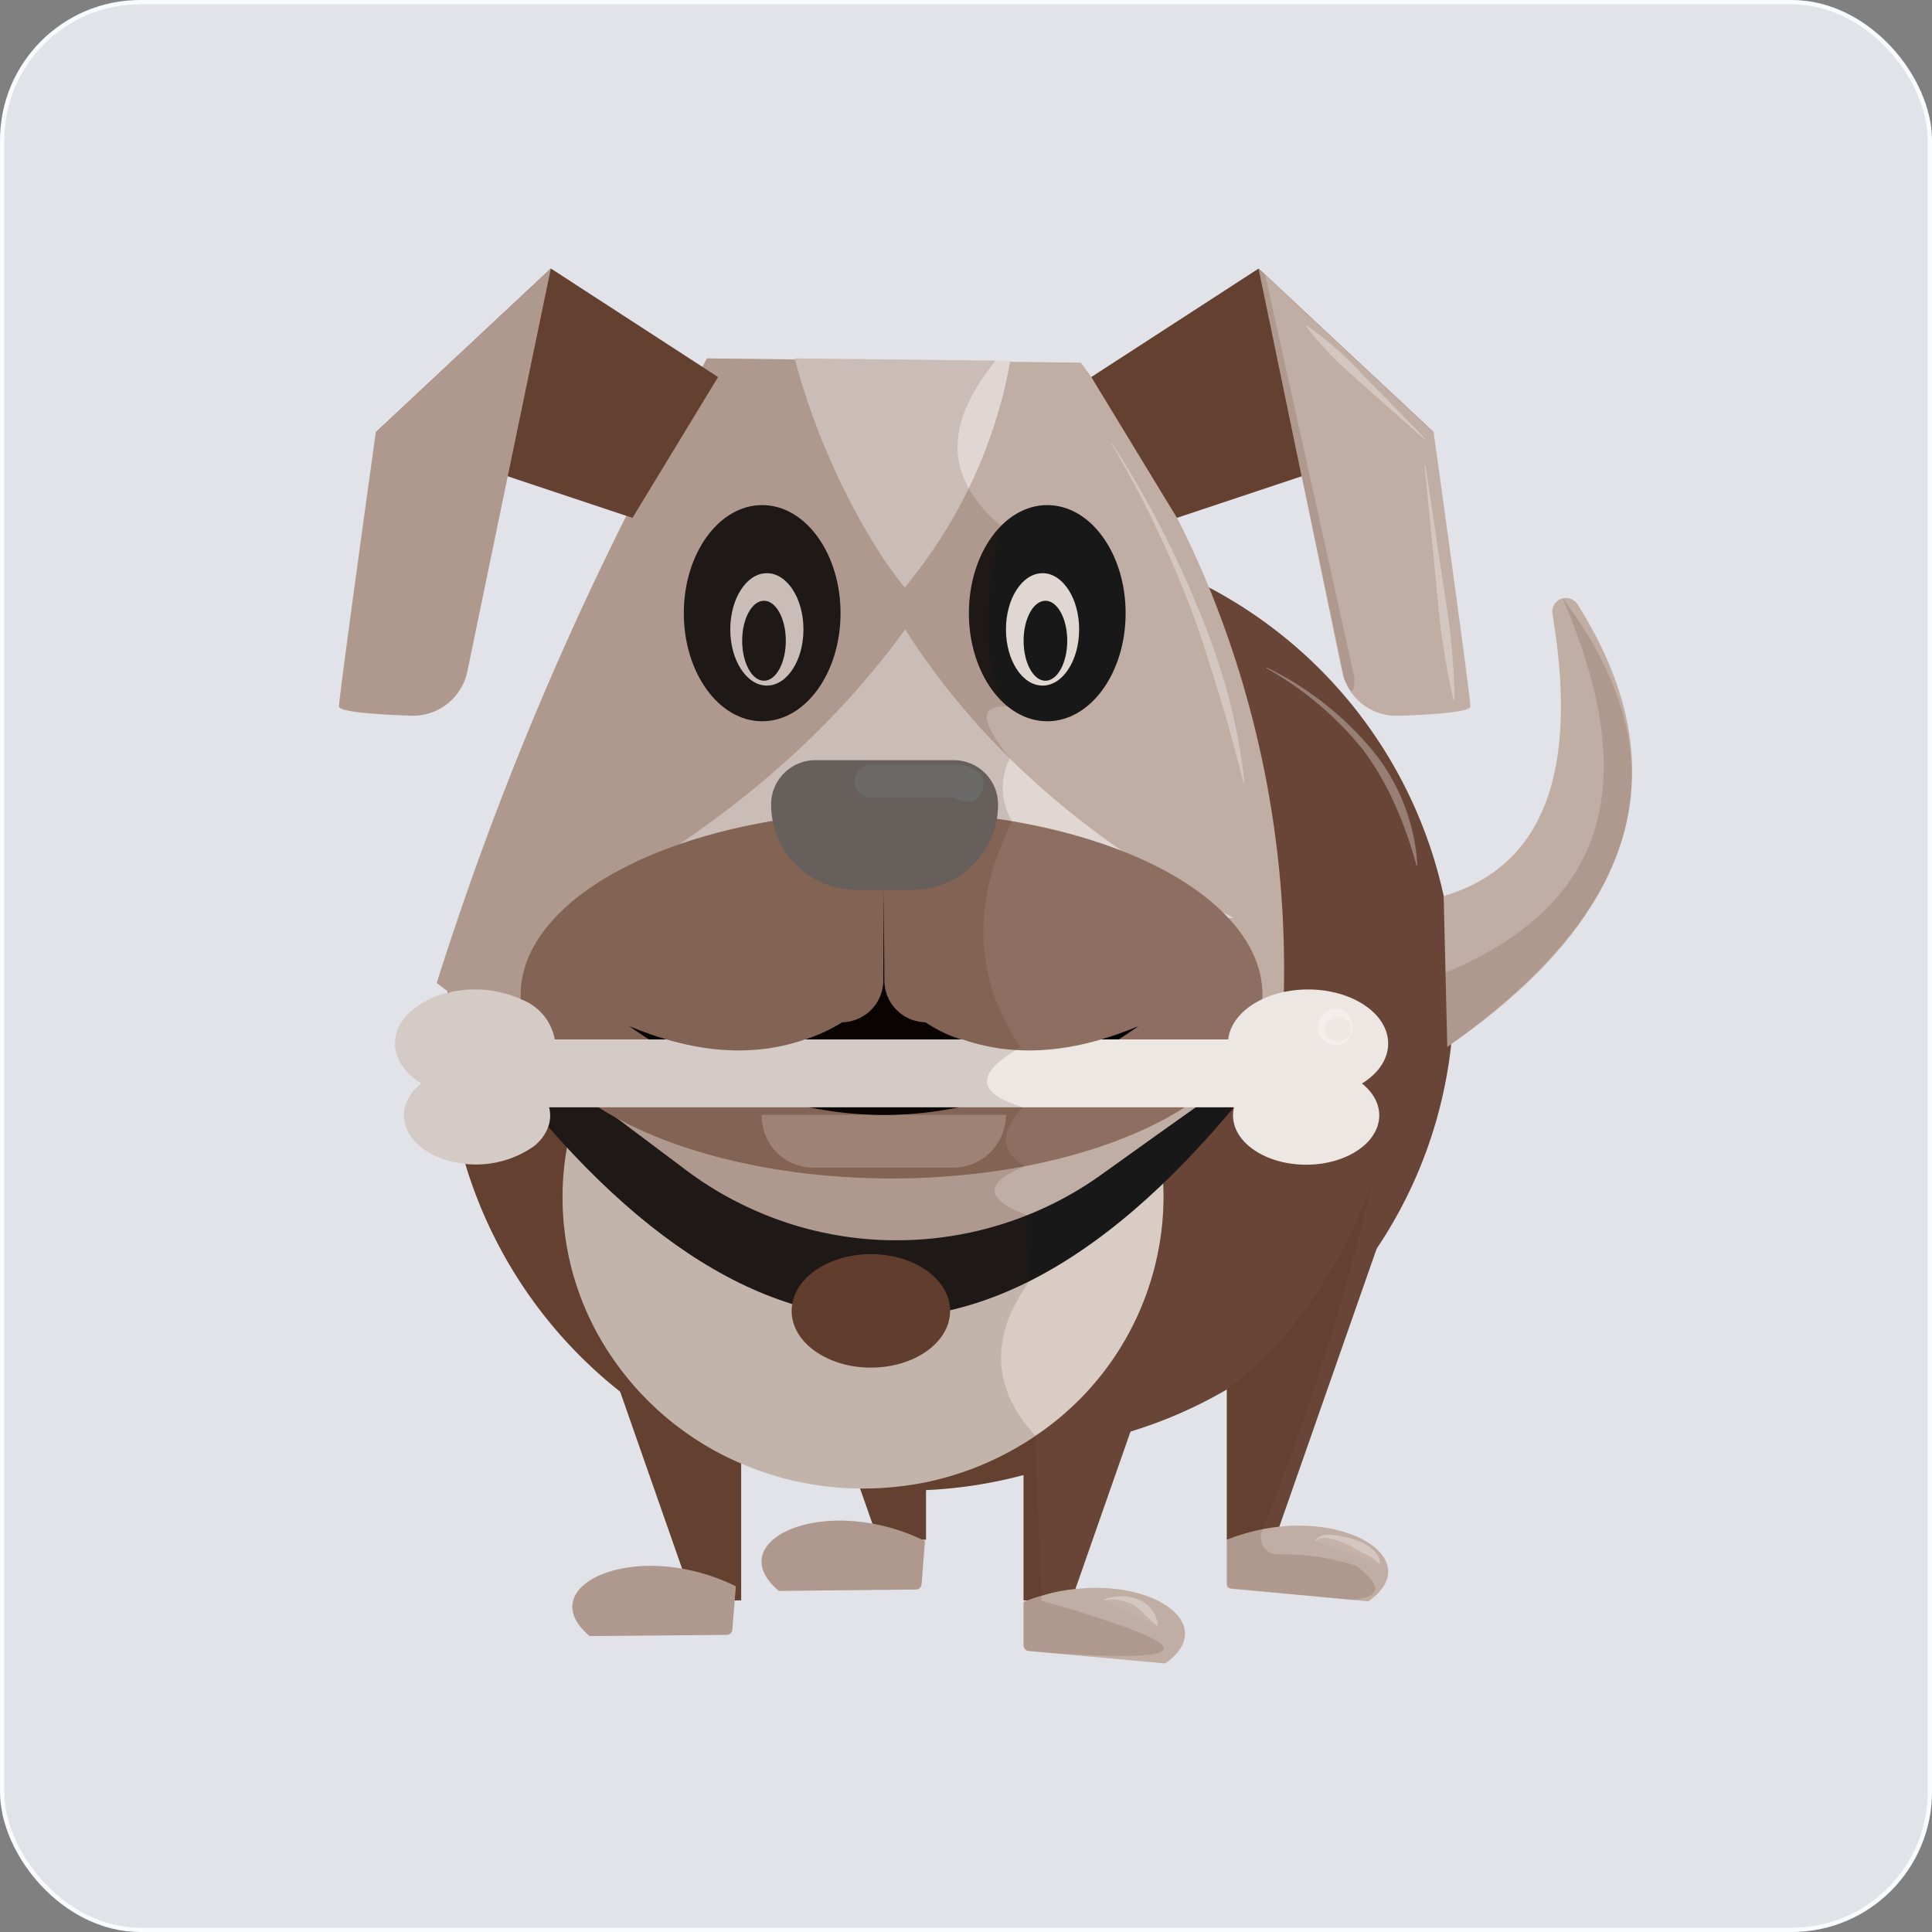 <svg xmlns="http://www.w3.org/2000/svg" width="112.892" height="112.892" viewBox="0 0 112.892 112.892">
  <rect x="0" y="0" width="112.892" height="112.892" fill="#808080" stroke="none"/>
  <title>Asset 7ldog</title>
  <g style="isolation: isolate">
    <g>
      <rect x="0.125" y="0.125" width="112.642" height="112.642" rx="8.069" fill="#e2e3e8" stroke="#f9fcff" stroke-miterlimit="10" stroke-width="0.25"/>
      <g>
        <g>
          <g>
            <g>
              <polygon points="84.57 61.171 74.465 90.034 71.686 89.971 71.686 61.171 84.57 61.171" fill="#694537"/>
              <polygon points="72.698 64.711 72.238 66.021 71.688 67.591 66.058 83.651 62.838 92.851 62.588 93.571 60.858 93.531 60.038 93.521 59.808 93.511 59.808 64.711 72.698 64.711" fill="#694537"/>
              <polygon points="43.308 64.711 43.308 93.511 42.928 93.521 40.528 93.571 39.858 91.661 36.238 81.321 35.268 78.551 33.008 72.111 31.208 66.971 30.418 64.711 43.308 64.711" fill="#694537"/>
              <polygon points="54.108 61.171 54.108 89.971 53.888 89.971 51.328 90.031 50.978 89.031 50.258 86.981 50.258 86.971 47.378 78.751 46.508 76.251 46.368 75.871 44.658 70.961 43.618 68.011 43.308 67.111 42.468 64.711 42.468 64.701 41.818 62.861 41.248 61.241 41.228 61.171 54.108 61.171" fill="#694537"/>
            </g>
            <path d="M84.968,58.051A23.971,23.971,0,0,1,84.8,61a26.489,26.489,0,0,1-4.35,11.95,26.867,26.867,0,0,1-8.76,8.24,26.47,26.47,0,0,1-5.63,2.46l-.18.06a26.342,26.342,0,0,1-5.31,2.26c-.25.08-.5.15-.76.22a26.784,26.784,0,0,1-5.7.88c-.41.02-.84.03-1.26.03q-1.275,0-2.52-.12a.2.2,0,0,1-.07-.01,26.01,26.01,0,0,1-6.95-1.63c-.74-.27-1.46-.59-2.17-.93a26.457,26.457,0,0,1-4.9-3.09,26.772,26.772,0,0,1-9.05-13.31,25.894,25.894,0,0,1-.86-4.04,13.6,13.6,0,0,1-.16-1.43c-.07-.73-.1-1.47-.1-2.22s.03-1.47.09-2.19a.487.487,0,0,1,.01-.12v-.08a26.754,26.754,0,0,1,13.85-21.1,24.184,24.184,0,0,1,2.82-1.33,22.575,22.575,0,0,1,2.43-.86c.28-.16.57-.31.86-.45a24.8,24.8,0,0,1,2.52-1.13,26.9,26.9,0,0,1,2.67-.88,24.253,24.253,0,0,1,3.63-.7,26.112,26.112,0,0,1,3.08-.21h.21a2.437,2.437,0,0,1,.27.01,26.3,26.3,0,0,1,6.38.82,27.289,27.289,0,0,1,5.76,2.23,26.8,26.8,0,0,1,14.32,23.72Z" fill="#694537"/>
            <path d="M67.988,69.961A16.857,16.857,0,0,1,60.5,83.9a8.178,8.178,0,0,1-.69.45,17.759,17.759,0,0,1-5.7,2.26,18.6,18.6,0,0,1-3.68.37h-.17a17.858,17.858,0,0,1-6.95-1.46,17.042,17.042,0,0,1-2.17-1.11,17.41,17.41,0,0,1-5.87-5.86,16.464,16.464,0,0,1-2.26-6.44,16.879,16.879,0,0,1-.14-2.15,16.4,16.4,0,0,1,.26-2.91,15.143,15.143,0,0,1,.6-2.34c-.01-.01,0-.01,0-.01a5.541,5.541,0,0,1,.25-.68.67.67,0,0,1,.07-.18,16.028,16.028,0,0,1,1.62-3.1,16.463,16.463,0,0,1,1.5-1.94,17.625,17.625,0,0,1,8.29-5.17,18.027,18.027,0,0,1,4.97-.69c.41,0,.81.01,1.21.04a.035.035,0,0,1,.02.01,17.656,17.656,0,0,1,12.95,6.93c.12.15.23.31.34.47a.834.834,0,0,1,.08.12c.01.01.01.01.01,0,.05.07.1.15.15.23a.435.435,0,0,1,.04.07,16.137,16.137,0,0,1,1.9,3.89v.01c.12.32.22.66.31,1,.05.2.1.41.14.62a16.369,16.369,0,0,1,.39,2.82C67.978,69.421,67.988,69.691,67.988,69.961Z" fill="#d8ccc5"/>
            <path d="M74.907,61.108c-16.972,23.1-33.161,20.127-48.746-2.977Z" fill="#181818"/>
            <path d="M75.018,57.971c-.01,1.04-.05,2.08-.11,3.14l-.08.06-.83.59-1.42,1.01-.89.64-1.81,1.29-.02.01-2.28,1.62-3.27,2.34a20.173,20.173,0,0,1-4.3,2.34c-.07.03-.14.06-.2.08a20.551,20.551,0,0,1-5.7,1.31c-.57.05-1.14.07-1.71.07-.25,0-.51,0-.77-.01a20.474,20.474,0,0,1-6.97-1.5c-.46-.19-.91-.39-1.35-.61a20.036,20.036,0,0,1-3.21-1.97l-4.01-3.01-.88-.66-.01-.01-1.15-.86-1.69-1.27-.35-.26-1.82-1.37-3.73-2.79-.21-.16-.08-.06-.65-.49a185.635,185.635,0,0,1,11.08-27.3q2.115-4.335,4.45-8.7c.08-.17.17-.33.26-.5l5.14.06,11.68.13.89.01,4.14.05c.21.28.41.56.61.84a63.021,63.021,0,0,1,5.01,8.23c.68,1.33,1.3,2.69,1.87,4.07A58.935,58.935,0,0,1,75.018,57.971Z" fill="#c0ada3"/>
            <g>
              <path d="M54.048,90.051l-.2,2.54a.332.332,0,0,1-.32.29l-8.02.08c-2.87-2.42.83-4.78,5.47-3.93a11.326,11.326,0,0,1,2.91.94C53.938,90,54,90.021,54.048,90.051Z" fill="#c0ada3"/>
              <path d="M68.088,97.2l-7.12-.65-.86-.08a.333.333,0,0,1-.3-.32V93.6a2.094,2.094,0,0,1,.23-.08,6.41,6.41,0,0,1,.81-.27,9.888,9.888,0,0,1,1.99-.4C67.6,92.321,71.178,95.011,68.088,97.2Z" fill="#c0ada3"/>
              <path d="M71.686,89.971v2.547a.323.323,0,0,0,.294.322l7.979.731C83.686,90.93,77.717,87.571,71.686,89.971Z" fill="#c0ada3"/>
              <path d="M43,92.691l-.07.83-.14,1.71a.334.334,0,0,1-.32.3l-8.01.07c-2.87-2.4.79-4.75,5.4-3.94A11.652,11.652,0,0,1,43,92.691Z" fill="#c0ada3"/>
            </g>
          </g>
          <polygon points="63.768 22.032 73.541 15.696 83.773 25.257 68.773 30.257 63.768 22.032" fill="#694537"/>
          <path d="M73.541,15.7l4.884,23.539a3.246,3.246,0,0,0,3.288,2.587c1.943-.066,4.207-.215,4.207-.547,0-.582-2.147-16.018-2.147-16.018Z" fill="#c0ada3"/>
          <path d="M84.357,52.359c5.989-1.77,7.864-7.5,6.356-16.489a.8.8,0,0,1,1.467-.555q9.064,14.357-7.61,25.856Z" fill="#c0ada3"/>
          <ellipse cx="50.888" cy="76.598" rx="4.631" ry="3.316" fill="#664234"/>
          <ellipse cx="61.194" cy="35.83" rx="4.579" ry="6.316" fill="#181818"/>
          <ellipse cx="60.919" cy="36.777" rx="2.138" ry="3.284" fill="#e0d7d3"/>
          <ellipse cx="61.087" cy="37.441" rx="1.275" ry="2.337" fill="#181818"/>
          <path d="M32.412,53.636H72.089c-7.941-4.131-14.547-9.552-19.2-16.859C47.976,43.58,41.087,49.16,32.412,53.636Z" fill="#e0d7d3"/>
          <path d="M59.028,21.081c0,.02-.01.04-.01.06a25.9,25.9,0,0,1-.77,3.21,28.491,28.491,0,0,1-3.3,7.13,30.879,30.879,0,0,1-2.08,2.85,22.052,22.052,0,0,1-1.55-2.15A41.355,41.355,0,0,1,46.448,21a.127.127,0,0,1-.01-.06l11.69.13Z" fill="#e0d7d3"/>
          <ellipse cx="52.096" cy="58.131" rx="21.674" ry="10.73" fill="#8d6e60"/>
          <path d="M44.508,65.137H58.781a0,0,0,0,1,0,0v0a3.094,3.094,0,0,1-3.094,3.094H47.526a3.018,3.018,0,0,1-3.018-3.018v-.076A0,0,0,0,1,44.508,65.137Z" fill="#ab9286"/>
          <path d="M47.647,44.419h8.084a2.589,2.589,0,0,1,2.589,2.589v0A4.989,4.989,0,0,1,53.331,52H50.047a4.989,4.989,0,0,1-4.989-4.989v0A2.589,2.589,0,0,1,47.647,44.419Z" fill="#6c6969"/>
          <path d="M51.644,52l.031,5.294a2.456,2.456,0,0,0,2.411,2.441c3.149,2.165,7.58,1.646,12.445.223q-14.858,10.383-29.773,0c4.646,1.44,8.953,1.98,12.444-.223a2.456,2.456,0,0,0,2.412-2.441L51.644,52Z"/>
          <g>
            <rect x="30.193" y="60.737" width="43.807" height="3.966" fill="#ede7e4"/>
            <ellipse cx="76.434" cy="60.975" rx="4.68" ry="3.158" fill="#ede7e4"/>
            <ellipse cx="76.321" cy="65.174" rx="4.273" ry="2.883" fill="#ede7e4"/>
            <path d="M32.058,62.231a.922.922,0,0,0-.05.08,2.786,2.786,0,0,1-.35.42,3.38,3.38,0,0,1-.63.5,4,4,0,0,1-.82.43.035.035,0,0,1-.02.01,6.556,6.556,0,0,1-3.86.3,5.227,5.227,0,0,1-1.16-.37,5.643,5.643,0,0,1-.55-.29c-1.7-1.04-2.06-2.77-.75-4.09a4.85,4.85,0,0,1,2.3-1.21.235.235,0,0,1,.08-.02,6.593,6.593,0,0,1,4.11.36.251.251,0,0,1,.07.04c.01-.01.01,0,.01,0a3.091,3.091,0,0,1,1.98,2.35A2.162,2.162,0,0,1,32.058,62.231Z" fill="#ede7e4"/>
            <path d="M32.038,65.831a2.482,2.482,0,0,1-.61.94,2.089,2.089,0,0,1-.22.2,5.9,5.9,0,0,1-5.71.6c-1.96-.88-2.49-2.67-1.18-4a2.547,2.547,0,0,1,.3-.26,4.18,4.18,0,0,1,1.55-.77,5.919,5.919,0,0,1,3.1-.08,4.107,4.107,0,0,1,.92.29c.02.01.03.01.05.02a4,4,0,0,1,.79.46,2.633,2.633,0,0,1,1.06,1.47v.01A1.951,1.951,0,0,1,32.038,65.831Z" fill="#ede7e4"/>
          </g>
          <ellipse cx="44.536" cy="35.83" rx="4.579" ry="6.316" fill="#181818"/>
          <ellipse cx="44.81" cy="36.777" rx="2.138" ry="3.284" fill="#e0d7d3"/>
          <ellipse cx="44.642" cy="37.441" rx="1.275" ry="2.337" fill="#181818"/>
          <polygon points="41.958 22.031 36.958 30.261 21.958 25.261 32.188 15.691 41.048 21.441 41.958 22.031" fill="#694537"/>
          <path d="M32.188,15.691l-2.52,12.14-2.36,11.4a3.251,3.251,0,0,1-3.29,2.59c-1.94-.07-4.21-.21-4.21-.55,0-.58,2.15-16.01,2.15-16.01Z" fill="#c0ada3"/>
          <path d="M54.086,59.733c3.7,2.177,7.87,2.141,12.445.223Z" fill="#8d6e60"/>
          <path d="M49.2,59.733c-3.7,2.177-7.869,2.141-12.444.223Z" fill="#8d6e60"/>
        </g>
        <path d="M60.858,93.531l-.01-.28-.28-7.28L60.5,83.9c-2.538-2.785-2.689-5.794-.34-9.04l-.15-3.85c-2.263-.864-2.736-1.8-.11-2.87-1.487-.851-1.453-2.013-.13-3.44-3.081-.939-2.444-2.165-.13-3.52-2.8-4.091-2.832-8.507-.5-13.2a3.781,3.781,0,0,1-.13-3.67c-2.157-2.7-1.371-3.054-.12-3.04-1.728-2.638-1.227-6.495-.4-10.53-3.717-3.182-2.915-6.391-.36-9.61v-.06l-11.69-.13a.127.127,0,0,0,.01.06l-5.14-.06c-.09.17-.18.33-.26.5l-8.86-5.75-10.23,9.57s-2.15,15.43-2.15,16.01c0,.34,2.27.48,4.21.55a3.251,3.251,0,0,0,3.29-2.59l2.36-11.4,6.93,2.31a185.635,185.635,0,0,0-11.08,27.3l.65.49v.08a4.85,4.85,0,0,0-2.3,1.21c-1.31,1.32-.95,3.05.75,4.09a2.547,2.547,0,0,0-.3.26c-1.31,1.33-.78,3.12,1.18,4a5.405,5.405,0,0,0,1.69.44,26.772,26.772,0,0,0,9.05,13.31l3.62,10.34c-4.61-.81-8.27,1.54-5.4,3.94l8.01-.07a.334.334,0,0,0,.32-.3l.14-1.71.38-.01v-7.99a17.858,17.858,0,0,0,6.95,1.46l.72,2.05c-4.64-.85-8.34,1.51-5.47,3.93l8.02-.08a.332.332,0,0,0,.32-.29l.2-2.54c-.05-.03-.11-.05-.16-.08h.22v-2.9a26.784,26.784,0,0,0,5.7-.88v7.32l.23.01a2.094,2.094,0,0,0-.23.08v2.55a.333.333,0,0,0,.3.32l.86.08C69.429,97.165,71.28,96.518,60.858,93.531ZM57.231,46.517a.718.718,0,0,1-.481.288l-.084.012a1.123,1.123,0,0,1-.887-.209.3.3,0,0,1-.032.007H50.868a.965.965,0,0,1,0-1.928h4.879a.788.788,0,0,1,.152.029,1.258,1.258,0,0,1,.341,0,1.512,1.512,0,0,1,.538.2.967.967,0,0,1,.529,1.48c-.012.022-.023.044-.037.065S57.245,46.5,57.231,46.517Z" fill="#471e0e" opacity="0.14" style="mix-blend-mode: multiply"/>
        <path d="M80.141,69.24c-1.923,5.036-4.66,9.115-8.453,11.951l0,11.593,7.362.7c1.992-.228,1.42-1.034.193-1.989a14.062,14.062,0,0,0-4.565-.669,1,1,0,0,1-.946-1.352A138.829,138.829,0,0,0,80.141,69.24Z" fill="#471e0e" opacity="0.14" style="mix-blend-mode: multiply"/>
        <polygon points="73.541 15.696 76.059 27.828 68.773 30.257 63.768 22.032 73.541 15.696" fill="#471e0e" opacity="0.14" style="mix-blend-mode: multiply"/>
        <path d="M73.541,15.7l4.994,23.921c.394.953.615,1.036.612,0L73.926,16.056Z" fill="#471e0e" opacity="0.14" style="mix-blend-mode: multiply"/>
        <path d="M91.315,34.965c4.11,9.6,3.6,17.533-6.85,21.865l.1,4.341C95.338,53.543,98.858,44.974,91.315,34.965Z" fill="#471e0e" opacity="0.14" style="mix-blend-mode: multiply"/>
        <g opacity="0.31">
          <path d="M65.005,25.932a58.689,58.689,0,0,1,4.953,9.487,41.115,41.115,0,0,1,1.771,5.066,34.764,34.764,0,0,1,.994,5.27l-.049.009c-.457-1.727-.894-3.448-1.425-5.142s-1.037-3.394-1.663-5.057a63.982,63.982,0,0,0-4.624-9.607Z" fill="#fff"/>
        </g>
        <g opacity="0.31">
          <path d="M83.25,25.679Q81.44,24.1,79.656,22.49c-.6-.533-1.215-1.045-1.771-1.622a19.818,19.818,0,0,1-1.582-1.82l.035-.036a19.823,19.823,0,0,1,1.892,1.5c.6.529,1.142,1.122,1.7,1.694q1.691,1.706,3.353,3.442Z" fill="#fff"/>
        </g>
        <g opacity="0.31">
          <path d="M83.293,27.174l1.023,6.847c.169,1.141.366,2.279.475,3.428s.2,2.3.2,3.462l-.05.006c-.283-1.127-.461-2.268-.648-3.407s-.261-2.292-.376-3.44l-.676-6.89Z" fill="#fff"/>
        </g>
        <g opacity="0.31">
          <path d="M74.012,39A18.635,18.635,0,0,1,79.989,43.6a11.66,11.66,0,0,1,2.83,6.97l-.05.008a23.717,23.717,0,0,0-1.244-3.524,16.686,16.686,0,0,0-1.849-3.205,19.451,19.451,0,0,0-5.688-4.811Z" fill="#fff"/>
        </g>
        <g opacity="0.31">
          <circle cx="78.099" cy="60.08" r="0.894" fill="#fce4e0" opacity="0.28" style="mix-blend-mode: lighten"/>
          <path d="M79.018,60.08A1.027,1.027,0,0,1,78.1,61.1a1.059,1.059,0,0,1-1.094-1.019A1.075,1.075,0,0,1,78.1,58.936a.934.934,0,0,1,.726.417A1.21,1.21,0,0,1,79.018,60.08Zm-.05,0a.657.657,0,0,0-.332-.537.9.9,0,0,0-.537-.107.707.707,0,0,0,0,1.413A.775.775,0,0,0,78.968,60.08Z" fill="#fff"/>
        </g>
        <g opacity="0.31">
          <path d="M76.826,90.034c.568-.823,3.768.585,3.768,1.326" fill="#fce4e0" opacity="0.28" style="mix-blend-mode: lighten"/>
          <path d="M76.805,90.02a1.185,1.185,0,0,1,1.057-.33,5.184,5.184,0,0,1,1.105.224,3.38,3.38,0,0,1,1.038.458c.273.233.662.53.614.988h-.05a2.182,2.182,0,0,0-.83-.565c-.308-.152-.6-.352-.916-.508a4.821,4.821,0,0,0-.995-.349,1.062,1.062,0,0,0-.982.11Z" fill="#fff"/>
        </g>
        <g opacity="0.31">
          <path d="M64.525,93.487a2.543,2.543,0,0,1,3.111,1.505" fill="#fce4e0" opacity="0.28" style="mix-blend-mode: lighten"/>
          <path d="M64.519,93.463a2.635,2.635,0,0,1,1.942-.013,1.859,1.859,0,0,1,.835.595,1.9,1.9,0,0,1,.362.936L67.614,95c-.273-.209-.466-.44-.693-.629a4.788,4.788,0,0,0-.64-.568,2.723,2.723,0,0,0-1.75-.3Z" fill="#fff"/>
        </g>
      </g>
    </g>
  </g>
</svg>
